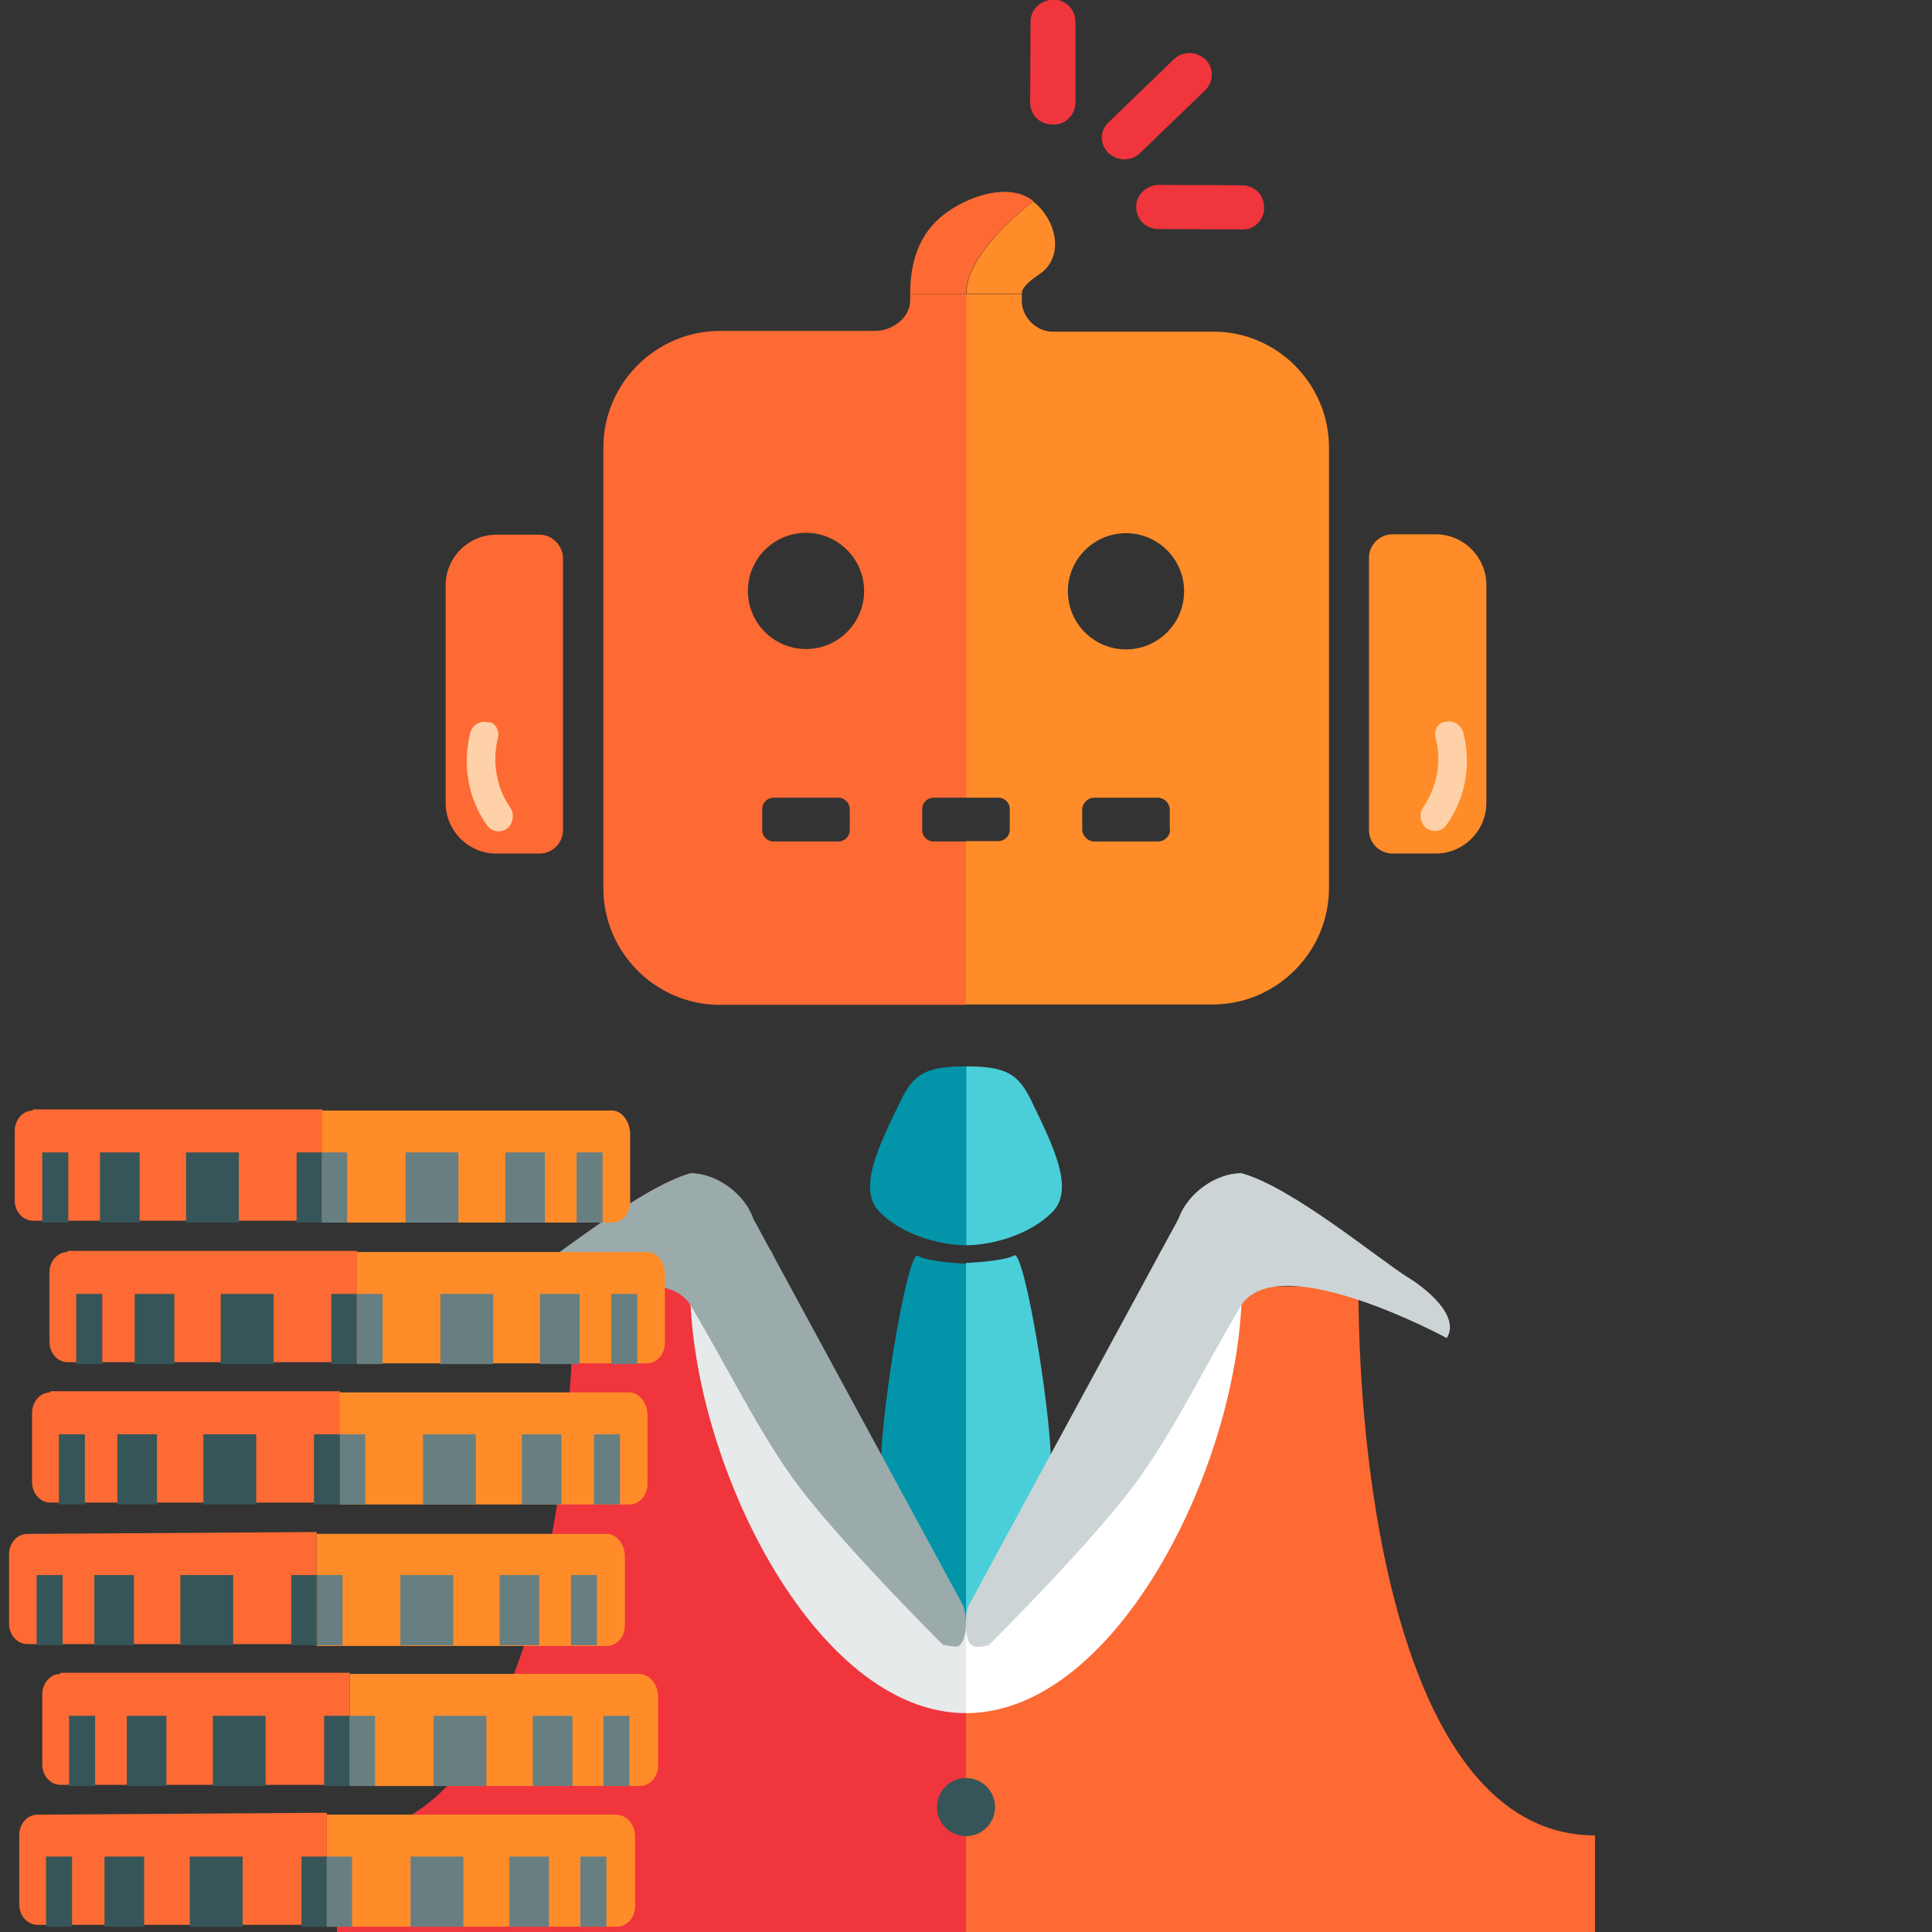<?xml version="1.0" encoding="utf-8"?>
<!-- Generator: Adobe Illustrator 25.4.1, SVG Export Plug-In . SVG Version: 6.00 Build 0)  -->
<svg version="1.1" id="Layer_1" xmlns="http://www.w3.org/2000/svg" xmlns:xlink="http://www.w3.org/1999/xlink" x="0px" y="0px"
	 viewBox="0 0 512 512" style="enable-background:new 0 0 512 512;" xml:space="preserve">
<rect x="0" y="0" width="512" height="512" fill="#333333" stroke="none"/>
<style type="text/css">
	.st0{display:none;fill:#020202;}
	.st1{fill:#FD6A33;}
	.st2{fill:#FF8C29;}
	.st3{fill:#FFD1A9;}
	.st4{fill:#F0353D;}
	.st5{fill:#FFFFFF;}
	.st6{fill:#4ACFD9;}
	.st7{fill:#E6EAEA;}
	.st8{fill:#CDD4D5;}
	.st9{fill:#0295AA;}
	.st10{fill:#9BAAAB;}
	.st11{fill:#365558;}
	.st12{fill:#687F82;}
</style>
<rect x="192" y="22" class="st0" width="512" height="512"/>
<path class="st1" d="M143,141.7h-5.7h-5.8c-7.4,0-13.4,6.1-13.4,13.4v57.7c0,7.4,6.1,13.4,13.4,13.4h5.8h5.7c3.3,0,6.2-2.7,6.2-6.2
	v-72.2C149.1,144.6,146.4,141.7,143,141.7z"/>
<path class="st2" d="M374.7,226.2H369c-3.3,0-6.2-2.7-6.2-6.2v-72.2c0-3.3,2.7-6.2,6.2-6.2h5.7h5.8c7.4,0,13.4,6.1,13.4,13.4v57.8
	c0,7.4-6.1,13.4-13.4,13.4H374.7L374.7,226.2z"/>
<path class="st2" d="M321.3,87.9h-42.4c-4.2,0-8.1-3.8-8.1-8.1v-1.9H256v133.5h3h5.6c1.7,0,3,1.4,3,2.9v5.6c0,1.7-1.4,3-3,3H259v0.1
	h-3v43.2h65.3c17,0,30.9-13.9,30.9-30.9V118.6C352.2,101.6,338.2,87.7,321.3,87.9z M310.1,219.8c0,1.8-1.5,3.2-3.2,3.2H290
	c-1.7,0-3.2-1.5-3.2-3.2v-5.2c0-1.8,1.5-3.2,3.2-3.2h16.8c1.8,0,3.2,1.5,3.2,3.2v5.2H310.1z M298.4,172.1c-8.5,0-15.4-6.9-15.4-15.4
	s6.9-15.4,15.4-15.4s15.4,6.9,15.4,15.4C313.8,165.2,306.9,172.1,298.4,172.1z"/>
<rect x="256" y="222.9" class="st2" width="3" height="0.1"/>
<path class="st2" d="M275.4,72.7c6.7-4.4,4.8-14.3-1.6-19.3c0,0-17.7,13.1-17.7,24.4c5.2,0,14.8,0,14.8,0S270,76.3,275.4,72.7z"/>
<path class="st1" d="M256,77.9h-14.8v1.7c0,4.7-4.8,8.1-9.3,8.1h-41.1c-17,0-30.9,13.9-30.9,30.9v116.8c0,17,13.9,30.9,30.9,30.9
	H256V223h-8.6c-1.7,0-3-1.4-3-3v-5.6c0-1.7,1.4-3,3-3h4.6h4.1V77.9H256z M225.2,220c0,1.7-1.4,3-3,3H205c-1.7,0-3-1.4-3-3v-5.6
	c0-1.7,1.4-3,3-3h17.2c1.6,0,3,1.4,3,3V220z M213.6,172c-8.5,0-15.4-6.9-15.4-15.4s6.9-15.4,15.4-15.4s15.4,7,15.4,15.4
	C229,165.1,222.1,172,213.6,172z"/>
<path class="st1" d="M251.9,55.6c-5.7,3.7-10.7,10-10.7,22.3c6.9,0,9.6,0,14.8,0c0-11.5,17.9-24.6,17.9-24.6
	C267.5,48.3,257.5,51.9,251.9,55.6z"/>
<path class="st3" d="M131.4,192.5c0.6,0.9,0.9,2.1,0.5,3.2c-1.5,6.4-0.3,13.1,3.3,18.3c1.2,1.7,0.8,4.2-0.7,5.5
	c-1.7,1.3-4.1,1-5.3-0.6c-5.1-7-6.7-16-4.6-24.6c0.5-2.1,2.5-3.4,4.6-2.9C130.3,191.3,130.8,191.8,131.4,192.5z"/>
<path class="st3" d="M383.2,191.3c2-0.5,4.1,0.9,4.6,2.9c2.2,8.6,0.5,17.6-4.6,24.6c-1.2,1.6-3.5,1.9-5.3,0.6
	c-1.5-1.3-2-3.7-0.7-5.5c3.6-5.3,4.9-11.9,3.3-18.3c-0.4-1.1-0.1-2.3,0.5-3.2C381.6,191.8,382.2,191.3,383.2,191.3z"/>
<path class="st4" d="M319.4,23.9l-17.3,16.7c-2.3,2.2-6,2.2-8.4-0.1c-2.3-2.3-2.3-5.9,0.1-8.1l17.3-16.7c2.3-2.2,6-2.2,8.4,0.1
	C321.7,18,321.7,21.6,319.4,23.9z"/>
<path class="st4" d="M333.3,59.2c-1.1,1.1-2.5,1.7-4.3,1.6l-22-0.1c-3.3,0-5.9-2.5-5.9-5.9c0-3.1,2.6-5.7,6-5.8l22,0.1
	c3.3,0,5.9,2.5,5.9,5.9C335.1,56.7,334.3,58.2,333.3,59.2z"/>
<path class="st4" d="M283.2,31.4c-1.1,1.1-2.5,1.7-4.3,1.6c-3.3,0-5.9-2.5-5.9-5.9l0.1-21.4c0-3.1,2.6-5.7,6-5.8
	c3.3,0,5.9,2.5,5.9,5.9l0,21.4C284.9,28.9,284.4,30.3,283.2,31.4z"/>
<polygon class="st5" points="256,432.5 256,425.6 274.5,401.1 307.7,331.5 324.1,334.4 354.6,356.3 337.5,408 282.3,464.4 
	256,464.4 "/>
<path class="st6" d="M256,282.6c10.9,0,14,2.1,17.5,9.5c5.5,11.4,11.4,23,5.4,29.1c-6.1,6.1-16,8.8-23,8.8v-47.4H256L256,282.6z"/>
<path class="st6" d="M256,334.7c0,0,10-0.4,12.8-2c2.7-1.6,10.7,45.7,9.7,59.6s-5.3,11.6-5.3,11.6L256,429.8V334.7z"/>
<polygon class="st7" points="256,432.2 256,425.6 237.5,401.1 204.3,331.5 187.9,334.4 157.4,356.3 174.5,408 229.7,464.4 
	256,464.1 "/>
<path class="st1" d="M256,454c40.4,0,73.1-67.5,73.1-113.1H360c0,56.3,12.9,145.5,62.7,145.5V512H256V454z"/>
<path class="st4" d="M256,454c-40.4,0-73.1-67.5-73.1-113.1H152c0,56.3-12.9,145.5-62.7,145.5V512H256V454z"/>
<path class="st8" d="M329,310.9c13.6,3.8,35.9,22.5,44.4,27.8c3.8,2.3,13.8,9.9,10,15.9c0,0-45.1-24.5-54.7-8.3s-16.7,31.1-26.5,45
	C290.7,407.6,262,436,262,436c-3.2,0.7-3.7,0.5-4.7-0.2c-1.4-1.2-1.9-6.2-0.7-10.1L312.3,323C314.6,316.4,322,310.9,329,310.9"/>
<path class="st9" d="M256,282.6c-10.9,0-14,2.1-17.5,9.5c-5.5,11.4-11.4,23-5.4,29.1c6.1,6.1,16,8.8,23,8.8v-47.4H256L256,282.6z"/>
<path class="st9" d="M256,334.9c0,0-10-0.4-12.8-2.1c-2.7-1.7-10.7,45.7-9.7,59.6s5.3,11.6,5.3,11.6l17.2,25.8V334.9z"/>
<path class="st10" d="M183,310.9c6.9,0,14.4,5.5,16.6,12l55.7,102.7c1.2,4,0.7,8.4-0.7,10.1c-0.7,0.8-0.6,0.9-4.7,0.2
	c0,0-28.7-28.5-40.2-44.7c-9.8-14-16.9-28.8-26.5-45s-54.7,8.3-54.7,8.3c-3.6-6,6.2-13.5,10-15.9C147.1,333.4,169.4,314.8,183,310.9
	"/>
<circle class="st11" cx="256" cy="478.9" r="7.7"/>
<g>
	<g>
		<path class="st2" d="M162.2,294.3H85.3V324h76.9c2.7,0,4.8-2.5,4.8-5.4v-18.4C166.8,297,164.7,294.3,162.2,294.3z"/>
		<path class="st1" d="M8.7,294.3c-2.7,0-4.8,2.5-4.8,5.4v18.4c0,3.1,2.3,5.4,4.8,5.4h76.7v-29.5H8.7V294.3z"/>
		<rect x="11.2" y="305.4" class="st11" width="6.9" height="18.6"/>
		<rect x="26.5" y="305.4" class="st11" width="10.5" height="18.6"/>
		<rect x="49.3" y="305.4" class="st11" width="14" height="18.6"/>
		<rect x="85.3" y="305.4" class="st11" width="0.2" height="18.6"/>
		<rect x="78.6" y="305.4" class="st11" width="6.7" height="18.6"/>
		<rect x="152.8" y="305.4" class="st12" width="6.9" height="18.6"/>
		<rect x="133.9" y="305.4" class="st12" width="10.5" height="18.6"/>
		<rect x="107.5" y="305.4" class="st12" width="14" height="18.6"/>
		<rect x="85.3" y="305.4" class="st12" width="6.7" height="18.6"/>
	</g>
	<g>
		<path class="st2" d="M171.4,331.8H94.5v29.5h76.9c2.7,0,4.8-2.5,4.8-5.4v-18.4C176.2,334.3,174.1,331.8,171.4,331.8z"/>
		<path class="st1" d="M17.9,331.8c-2.7,0-4.8,2.5-4.8,5.4v18.4c0,3.1,2.3,5.4,4.8,5.4h76.7v-29.5H17.9V331.8z"/>
		<rect x="20.2" y="342.9" class="st11" width="6.9" height="18.6"/>
		<rect x="35.7" y="342.9" class="st11" width="10.5" height="18.6"/>
		<rect x="58.5" y="342.9" class="st11" width="14" height="18.6"/>
		<rect x="94.5" y="342.9" class="st11" width="0.2" height="18.6"/>
		<rect x="87.8" y="342.9" class="st11" width="6.7" height="18.6"/>
		<rect x="162" y="342.9" class="st12" width="6.9" height="18.6"/>
		<rect x="143.1" y="342.9" class="st12" width="10.5" height="18.6"/>
		<rect x="116.7" y="342.9" class="st12" width="14" height="18.6"/>
		<rect x="94.7" y="342.9" class="st12" width="6.7" height="18.6"/>
	</g>
	<g>
		<path class="st2" d="M166.8,369H89.9v29.7h76.9c2.7,0,4.8-2.5,4.8-5.4v-18.6C171.4,371.6,169.3,369,166.8,369z"/>
		<path class="st1" d="M13.3,369c-2.7,0-4.8,2.5-4.8,5.4v18.4c0,3.1,2.3,5.4,4.8,5.4h76.7v-29.5H13.3V369z"/>
		<rect x="15.6" y="380.1" class="st11" width="6.9" height="18.6"/>
		<rect x="31.1" y="380.1" class="st11" width="10.5" height="18.6"/>
		<rect x="53.9" y="380.1" class="st11" width="14" height="18.6"/>
		<rect x="89.9" y="380.1" class="st11" width="0.2" height="18.6"/>
		<rect x="83.2" y="380.1" class="st11" width="6.7" height="18.6"/>
		<rect x="157.4" y="380.1" class="st12" width="6.9" height="18.6"/>
		<rect x="138.3" y="380.1" class="st12" width="10.5" height="18.6"/>
		<rect x="112.1" y="380.1" class="st12" width="14" height="18.6"/>
		<rect x="90.1" y="380.1" class="st12" width="6.7" height="18.6"/>
	</g>
	<g>
		<path class="st2" d="M160.7,406.5H83.9v29.7h76.9c2.7,0,4.8-2.5,4.8-5.4v-18.4C165.5,408.8,163.2,406.5,160.7,406.5z"/>
		<path class="st1" d="M7.2,406.5c-2.7,0-4.8,2.5-4.8,5.4v18.4c0,3.1,2.3,5.4,4.8,5.4h76.7v-29.7L7.2,406.5L7.2,406.5z"/>
		<rect x="9.7" y="417.4" class="st11" width="6.9" height="18.6"/>
		<rect x="25" y="417.4" class="st11" width="10.5" height="18.6"/>
		<rect x="47.8" y="417.4" class="st11" width="14" height="18.6"/>
		<rect x="83.9" y="417.4" class="st11" width="0.2" height="18.6"/>
		<rect x="77.2" y="417.4" class="st11" width="6.7" height="18.6"/>
		<rect x="151.3" y="417.4" class="st12" width="6.9" height="18.6"/>
		<rect x="132.4" y="417.4" class="st12" width="10.5" height="18.6"/>
		<rect x="106.1" y="417.4" class="st12" width="14" height="18.6"/>
		<rect x="84.1" y="417.4" class="st12" width="6.7" height="18.6"/>
	</g>
	<g>
		<path class="st2" d="M169.3,443.6H92.7v29.7h76.9c2.7,0,4.8-2.5,4.8-5.4v-18.4C174.3,446.1,172,443.6,169.3,443.6z"/>
		<path class="st1" d="M16,443.6c-2.7,0-4.8,2.5-4.8,5.4v18.6c0,3.1,2.3,5.4,4.8,5.4h76.7v-29.7H16V443.6z"/>
		<rect x="18.3" y="454.7" class="st11" width="6.9" height="18.6"/>
		<rect x="33.6" y="454.7" class="st11" width="10.5" height="18.6"/>
		<rect x="56.4" y="454.7" class="st11" width="14" height="18.6"/>
		<rect x="92.7" y="454.7" class="st11" width="0.2" height="18.6"/>
		<rect x="85.9" y="454.7" class="st11" width="6.7" height="18.6"/>
		<rect x="159.9" y="454.7" class="st12" width="6.9" height="18.6"/>
		<rect x="141.2" y="454.7" class="st12" width="10.5" height="18.6"/>
		<rect x="114.9" y="454.7" class="st12" width="14" height="18.6"/>
		<rect x="92.7" y="454.7" class="st12" width="6.7" height="18.6"/>
	</g>
	<g>
		<path class="st2" d="M163.2,480.9H86.6v29.7h76.9c2.7,0,4.8-2.5,4.8-5.4v-18.4C168.3,483.4,166,480.9,163.2,480.9z"/>
		<path class="st1" d="M9.9,480.9c-2.7,0-4.8,2.5-4.8,5.4v18.4c0,3.1,2.3,5.4,4.8,5.4h76.7v-29.7L9.9,480.9L9.9,480.9z"/>
		<rect x="12.2" y="492" class="st11" width="6.9" height="18.6"/>
		<rect x="27.7" y="492" class="st11" width="10.5" height="18.6"/>
		<rect x="50.3" y="492" class="st11" width="14" height="18.6"/>
		<rect x="86.6" y="492" class="st11" width="0.2" height="18.6"/>
		<rect x="79.9" y="492" class="st11" width="6.7" height="18.6"/>
		<rect x="153.8" y="492" class="st12" width="6.9" height="18.6"/>
		<rect x="135" y="492" class="st12" width="10.5" height="18.6"/>
		<rect x="108.8" y="492" class="st12" width="14" height="18.6"/>
		<rect x="86.6" y="492" class="st12" width="6.7" height="18.6"/>
	</g>
</g>
</svg>
